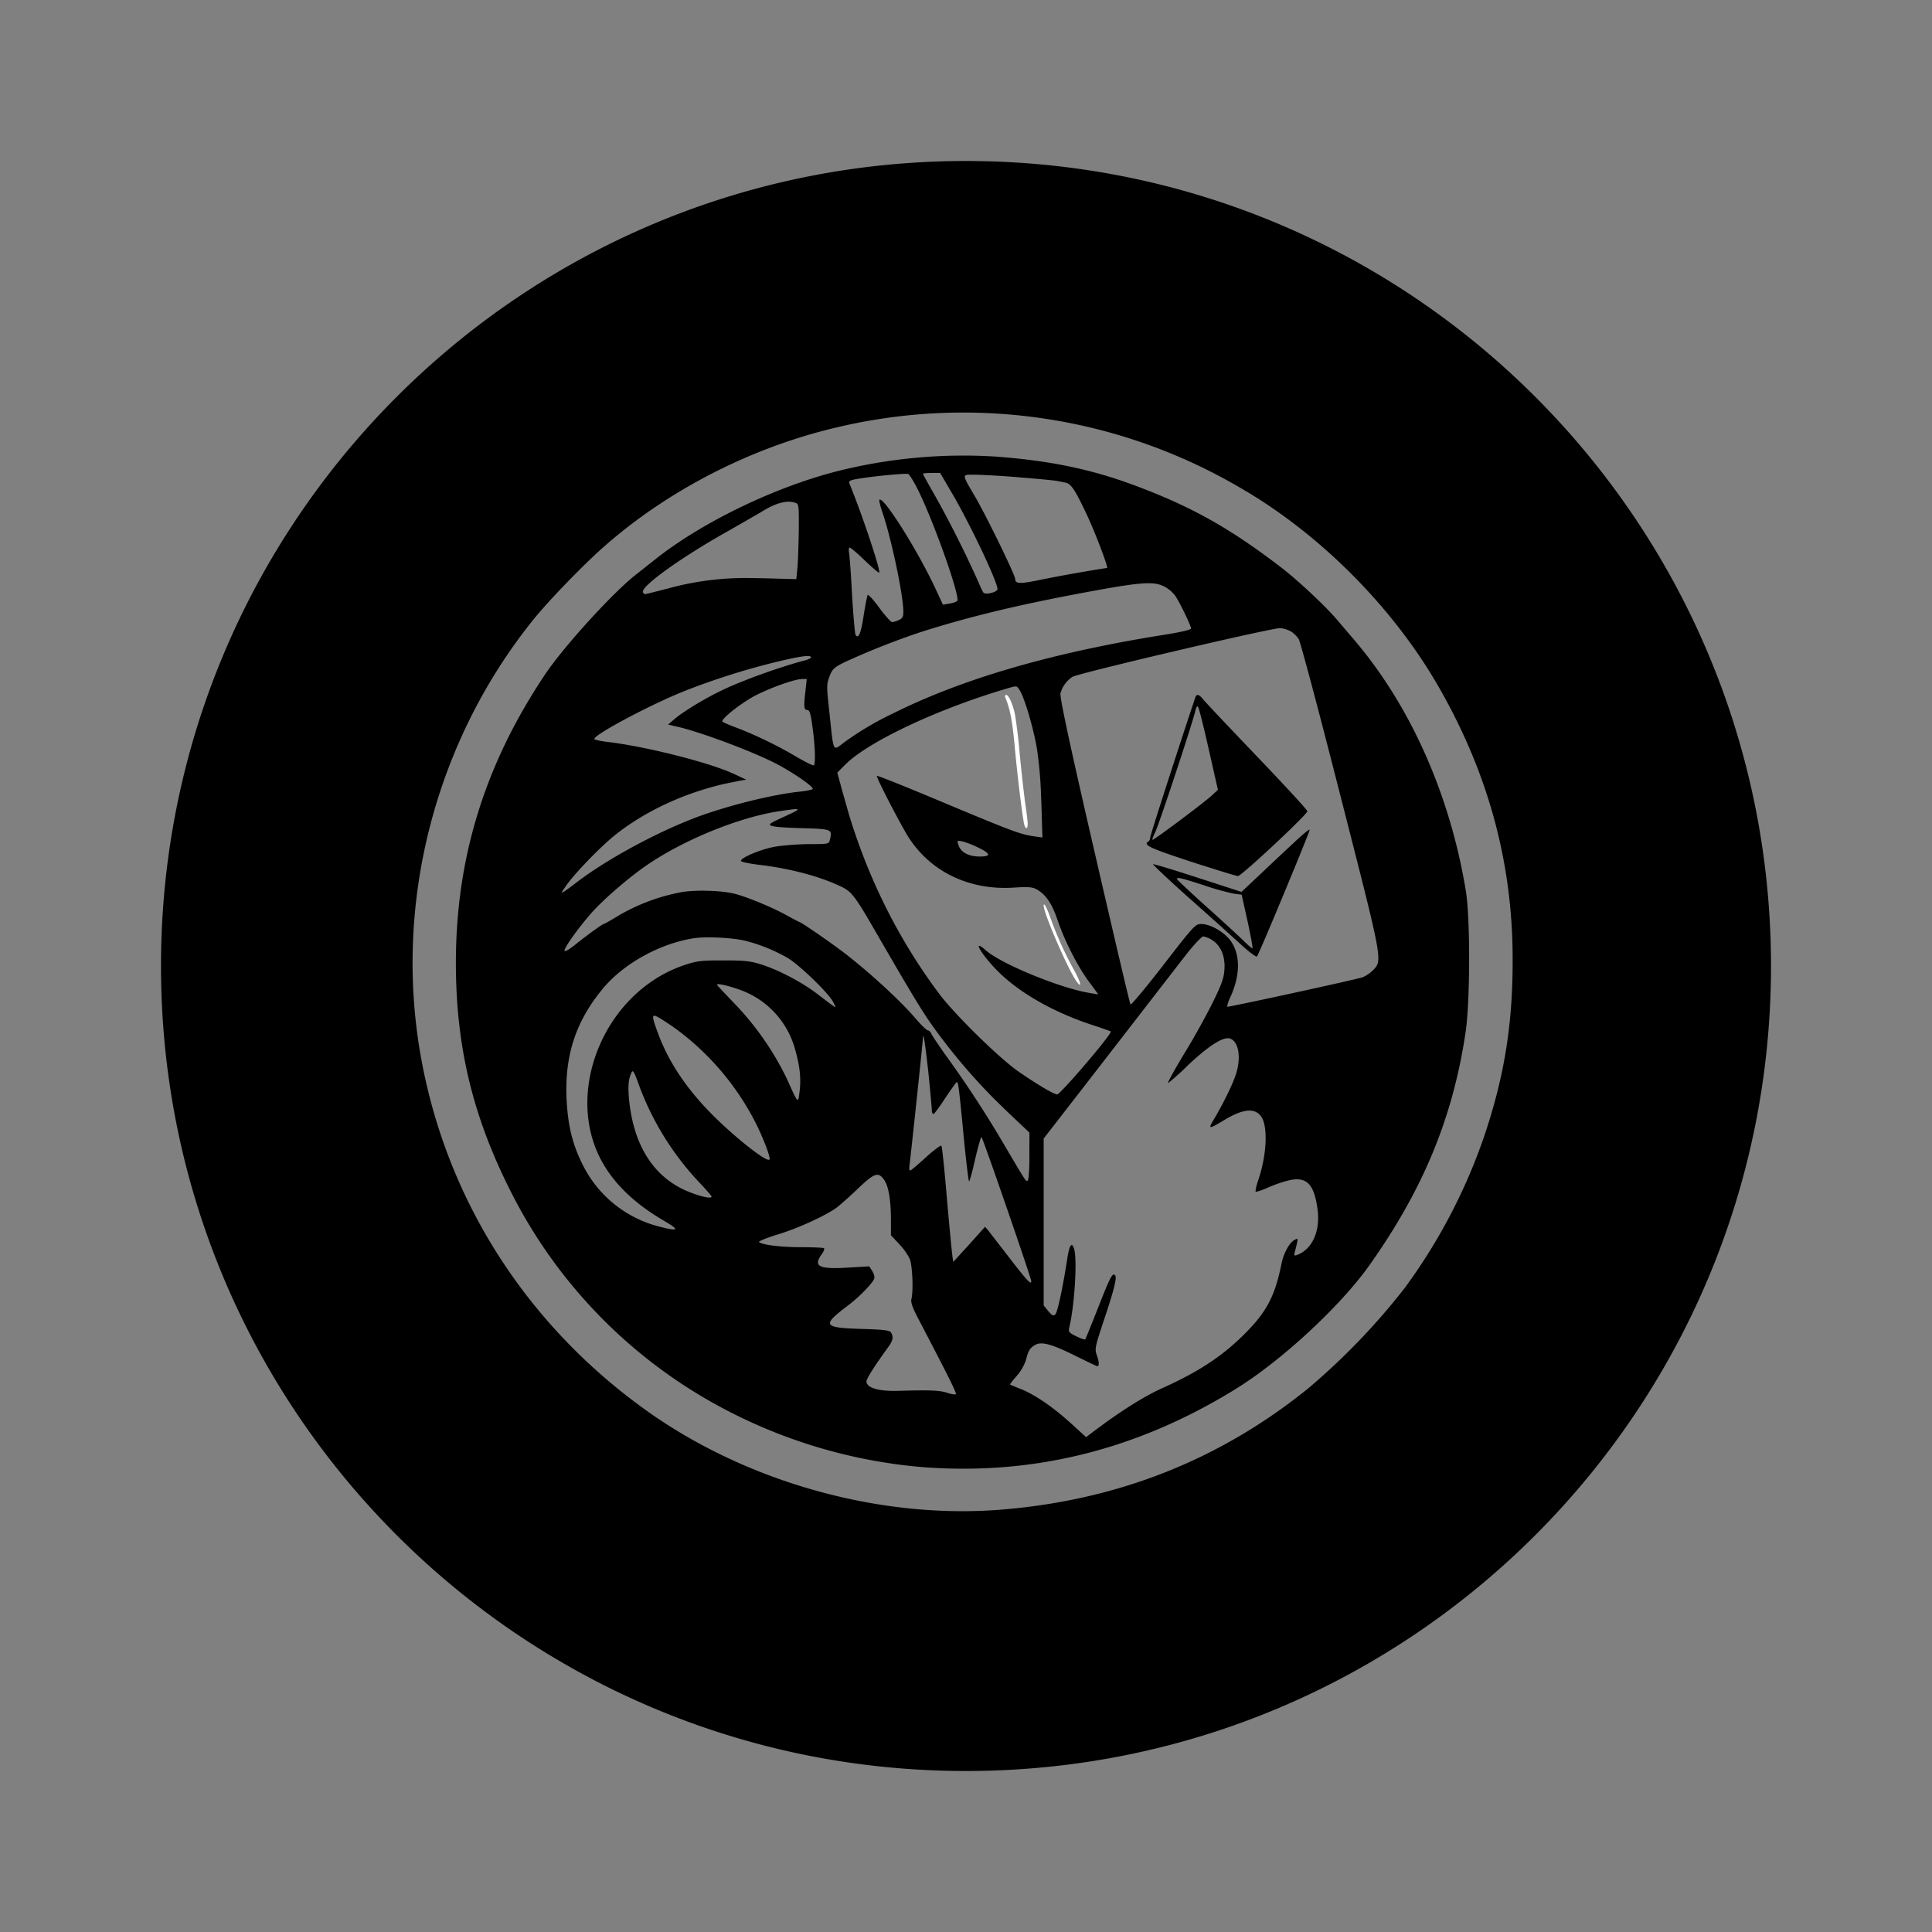 <svg xmlns="http://www.w3.org/2000/svg" width="100%" height="100%" viewBox="-3.2 -3.2 38.4 38.4"><rect x="-3.2" y="-3.2" width="38.4" height="38.4" fill="#808080" stroke="none"/><g fill="none"><path fill="#000" d="M16 0c8.837 0 16 7.163 16 16s-7.163 16-16 16S0 24.837 0 16 7.163 0 16 0zm5.56 6.56a10.879 10.879 0 00-8.192-1.25c-1.673.402-3.307 1.246-4.567 2.358-.42.37-1.105 1.08-1.405 1.454-1.944 2.417-2.77 5.612-2.237 8.647.494 2.82 2.06 5.308 4.43 7.024 2.011 1.461 4.715 2.22 7.16 2.008 2.298-.194 4.314-.999 6.054-2.407a13.373 13.373 0 001.909-1.984 11.234 11.234 0 001.599-3.06c.392-1.175.558-2.206.554-3.487 0-1.885-.47-3.642-1.43-5.34-.885-1.574-2.315-3.035-3.875-3.964zm-8.156-.385a10.295 10.295 0 013.187-.3c1.03.077 1.82.236 2.63.525 1.192.431 1.986.869 3.027 1.666.34.258.915.798 1.133 1.06l.304.356c1.133 1.313 1.93 3.092 2.248 5.015.092.54.088 2.206-.003 2.817-.254 1.708-.85 3.144-1.93 4.659-.58.808-1.737 1.877-2.641 2.435-1.959 1.21-4.034 1.726-6.25 1.55a10.294 10.294 0 01-3.83-1.109 9.932 9.932 0 01-4.3-4.313c-.78-1.525-1.118-2.926-1.118-4.599 0-2.082.575-3.946 1.775-5.735.37-.554 1.356-1.634 1.807-1.984.078-.06.244-.194.371-.293.91-.727 2.344-1.426 3.59-1.75zm7.313 9.237c-.032 0-.184.162-.34.36-.277.356-.636.822-1.889 2.44l-.16.207-.784 1.01v3.317l.091.113.041.046c.048.048.07.049.1.018.043-.042.145-.512.237-1.105.042-.279.092-.346.138-.187.063.226.003 1.15-.1 1.56-.017.078-.003.099.142.17.088.042.166.07.177.06.007-.007.12-.286.25-.615.247-.628.29-.713.342-.66.043.043-.014.276-.229.918-.162.487-.176.55-.138.657.05.13.057.233.018.233-.018 0-.201-.089-.416-.195-.487-.243-.692-.3-.82-.229-.109.064-.137.11-.186.304a.96.96 0 01-.18.31c-.081.092-.141.17-.134.177.007.003.105.045.215.088.242.097.544.295.845.55l.15.131.3.275.152-.116.193-.143c.445-.323.856-.575 1.159-.711.74-.332 1.217-.646 1.676-1.112.417-.424.576-.734.703-1.362.042-.212.158-.424.26-.477.064-.035.068-.032.05.06-.014.057-.032.138-.046.184-.017.067-.01.074.043.056.303-.11.47-.473.41-.91-.068-.505-.22-.657-.576-.572a2.59 2.59 0 00-.413.144c-.12.053-.23.089-.24.078-.01-.01.01-.113.05-.226.172-.501.197-1.08.056-1.27-.127-.173-.36-.149-.724.07l-.146.086c-.175.1-.166.067-.062-.104.18-.307.36-.67.427-.871.116-.336.064-.67-.113-.727-.13-.043-.42.14-.833.529a5.18 5.18 0 01-.399.36c0-.035.127-.265.392-.702.155-.258.381-.667.501-.91.177-.361.22-.481.23-.657.017-.258-.074-.473-.25-.58a.465.465 0 00-.17-.07zm-6.346 4.836c-.117-.163-.191-.135-.526.183a7.32 7.32 0 01-.413.37c-.24.17-.766.41-1.158.53-.23.07-.402.141-.388.155.063.057.43.103.836.103.237 0 .445.01.456.02.014.015-.007.068-.046.12-.16.224-.075.291.399.272l.116-.006.43-.025.06.092.027.053c.014.037.02.075.012.098-.031.092-.292.36-.515.53-.533.402-.508.445.247.47.452.013.576.028.6.07.053.085.043.159-.05.286-.303.42-.447.65-.437.699.021.123.25.187.636.176.638-.018.818-.01.97.039.04.014.08.024.112.029l.04.003.021-.004c.003-.05-.15-.355-.77-1.542-.095-.184-.13-.29-.116-.346.043-.17.021-.67-.032-.801a1.11 1.11 0 00-.145-.221l-.066-.076-.163-.173v-.317l-.003-.159c-.012-.303-.059-.526-.134-.628zm.78-2.856l-.005.012-.002.023c0 .068-.24 2.333-.265 2.513-.01.082-.007.131.014.124.021-.004.162-.127.318-.268.155-.141.29-.24.3-.223.014.018.063.491.11 1.052.044.507.089.976.105 1.108l.003.029.018.12.222-.244.076-.082.199-.222.04-.045.095-.106.063.074.02.025c.06.08.232.298.411.533.339.437.424.53.424.451.003-.056-.968-2.866-.989-2.866-.014 0-.07.198-.127.442-.053.243-.11.44-.12.44-.01 0-.056-.377-.102-.84-.095-1.002-.113-1.136-.141-1.136-.01 0-.113.145-.23.318-.113.176-.219.318-.236.318-.018 0-.032-.036-.032-.082 0-.042-.032-.388-.07-.765-.043-.378-.082-.692-.098-.703zm-3.505-1.885c-.244-.067-.77-.095-1.024-.063-.68.095-1.426.501-1.846 1.013-.53.642-.751 1.316-.716 2.167.025.526.11.893.303 1.288a2.34 2.34 0 001.55 1.27c.378.096.402.068.095-.112-.543-.314-.946-.685-1.196-1.101-.844-1.387-.029-3.438 1.584-3.985.255-.085.332-.095.777-.095h.144l.138.003c.207.007.312.026.477.078.346.11.804.35 1.108.582.427.325.392.307.321.166-.088-.176-.67-.738-.907-.879a3.361 3.361 0 00-.808-.332zm-2.128 2.909c-.135-.374-.142-.385-.195-.223-.035.1-.038.226-.024.417.08.914.459 1.539 1.1 1.839.266.12.544.19.544.134 0-.014-.102-.13-.225-.261a5.686 5.686 0 01-1.2-1.906zm2.943-5.418c.29-.134.268-.141-.176-.074-.773.116-1.843.547-2.573 1.034-.36.236-.907.706-1.154.985-.258.293-.555.706-.537.755.007.021.095-.028.205-.116.24-.195.55-.417.575-.417.01 0 .148-.078.304-.173a3.89 3.89 0 011.274-.466c.31-.042.797-.024 1.041.043.25.067.734.268 1.002.416.145.081.269.145.276.145.02 0 .406.261.698.473.509.363 1.257 1.037 1.589 1.426.116.137.233.25.257.25.025.004.057.032.067.064.015.035.145.23.29.434a21.66 21.66 0 011.133 1.73c.48.815.459.78.494.758.018-.012.031-.172.034-.38l.001-.573-.437-.413-.284-.278a11.93 11.93 0 01-1.047-1.215c-.321-.427-.455-.646-1.348-2.188-.332-.575-.42-.688-.586-.776-.424-.212-1.034-.378-1.663-.452-.204-.025-.37-.06-.37-.078 0-.067.399-.233.674-.282.155-.028.459-.05.674-.053.392 0 .399 0 .42-.085.053-.212.05-.215-.596-.233-.508-.016-.654-.038-.575-.096l.028-.017c.024-.017.165-.081.31-.148zm-2.548 4.038c-.166-.096-.17-.067-.039.29.212.578.565 1.104 1.07 1.616.397.4.927.83 1.098.901l.033.01.02-.004.003-.018c-.003-.074-.102-.343-.237-.628a5.307 5.307 0 00-1.606-1.938 5.8 5.8 0 00-.342-.23zm1.736-.505c-.222-.102-.6-.201-.6-.159 0 .007.16.177.353.378a5.792 5.792 0 011.042 1.5c.222.498.218.49.247.254.035-.265.007-.522-.092-.861a1.74 1.74 0 00-.95-1.112zm5.415-6.018c-.057-.085-.053-.085-.226-.035-1.316.385-2.644.996-3.17 1.455l-.088.084-.138.14.11.403.126.442c.4 1.31 1 2.496 1.794 3.557.31.41 1.182 1.267 1.567 1.536.35.243.71.458.773.458.063 0 1.105-1.217 1.066-1.253a9.603 9.603 0 00-.396-.137c-.709-.237-1.33-.58-1.76-.974-.354-.322-.657-.791-.325-.498.289.254 1.358.702 1.976.83.138.024.25.045.254.042 0 0-.074-.106-.17-.233-.225-.297-.49-.812-.635-1.236-.116-.345-.24-.522-.43-.624-.081-.04-.177-.046-.441-.028-.922.06-1.72-.346-2.15-1.095-.236-.413-.59-1.108-.572-1.126.011-.01.6.226 1.313.526 1.182.495 1.467.608 1.688.654l.077.015.039.006.173.024-.021-.685-.009-.22a7.824 7.824 0 00-.083-.884c-.074-.42-.247-.996-.342-1.144zm5.184-1.228c-.137-.014-3.977.886-4.13.967a.569.569 0 00-.24.328c-.017.074.177.985.672 3.13.384 1.663.705 3.04.72 3.054.014.014.31-.339.656-.787.6-.777.635-.812.748-.812.194 0 .494.18.61.37.17.272.16.654-.02 1.063a.738.738 0 00-.074.212c.014.014 2.53-.533 2.693-.586a.68.68 0 00.208-.141c.19-.201.198-.156-.65-3.47-.423-1.662-.797-3.067-.829-3.113a.564.564 0 00-.145-.144.552.552 0 00-.219-.071zm.583 4.006c.01.028-1.01 2.481-1.048 2.52-.015.014-.145-.081-.29-.212a83.72 83.72 0 00-1.034-.928c-.424-.378-.755-.692-.741-.695.017-.004.42.116.893.271l.864.28.403-.378c.219-.209.522-.491.67-.629.149-.14.276-.243.283-.23zm-2.114 1.101c-.456-.148-.54-.166-.52-.113.008.014.266.258.576.537.31.278.642.582.738.677.092.092.176.163.183.156.01-.007-.035-.251-.098-.54l-.117-.526-.159-.021a5.569 5.569 0 01-.603-.17zM12.92 9.867c0-.06-.236-.024-.83.124a14.34 14.34 0 00-1.658.533c-.71.279-1.906.921-1.814.97.028.015.144.04.26.053.685.079 1.832.361 2.38.58l.123.052.25.117-.14.024-.307.063c-.81.19-1.564.543-2.154 1.01-.307.247-.811.77-.977 1.01-.138.197-.138.197.254-.1.6-.45 1.581-.977 2.354-1.266.632-.233 1.518-.452 2.058-.505.13-.014.236-.039.236-.053 0-.056-.41-.335-.73-.501-.442-.229-1.367-.578-1.871-.712l-.152-.036-.123-.029.14-.12.088-.069a6.196 6.196 0 011.025-.576 12.37 12.37 0 011.404-.495c.1-.02.184-.056.184-.074zm7.641.787c.025-.067.078-.049.152.046.039.05.522.561 1.073 1.137.547.572.999 1.062.999 1.087 0 .063-1.31 1.288-1.38 1.288-.032 0-.452-.13-.935-.286-.826-.272-.957-.332-.844-.402.021-.01.035-.046.035-.078 0-.042.636-2.012.9-2.792zm-4.63 2.87c-.113-.021-.113-.021-.078.078.046.14.201.222.42.222.233 0 .222-.057-.035-.18a1.834 1.834 0 00-.307-.12zm4.68-2.679c-.014-.018-.036.014-.05.07-.035.188-.73 2.288-.8 2.425-.04.078-.064.145-.054.152.014.018 1.063-.766 1.2-.9l.1-.095-.184-.812c-.1-.445-.195-.822-.212-.84zm-7.776-.55h-.088l-.065.007c-.18.032-.538.16-.831.303-.262.127-.696.459-.696.533 0 .01.124.067.276.123.36.135.836.364 1.207.586.166.096.314.17.335.166.042-.017.028-.416-.032-.819-.028-.208-.053-.282-.092-.282-.061 0-.074-.051-.053-.263l.011-.1.028-.255zm7.109-1.836c-.22-.113-.477-.092-1.712.141-1.257.237-2.199.466-3.141.766a15.13 15.13 0 00-1.507.597c-.209.105-.24.134-.297.282-.06.159-.06.19 0 .734.085.801.06.752.297.572a6.04 6.04 0 01.96-.568c1.387-.696 3.208-1.222 5.428-1.571.303-.05.501-.095.501-.12 0-.056-.233-.54-.321-.66a.682.682 0 00-.208-.173zm-5.136-2.242l-.064.002a10.32 10.32 0 00-.846.09c-.202.032-.237.05-.216.1.24.578.622 1.718.593 1.771-.007.014-.134-.095-.282-.236-.148-.145-.286-.261-.304-.261-.017 0-.024.042-.014.095.01.056.04.437.06.847.025.413.057.77.07.794.057.092.11-.035.163-.399.032-.201.067-.377.078-.395.014-.014.12.102.233.258.113.155.23.282.25.282a.415.415 0 00.138-.042c.07-.032.088-.064.088-.163 0-.328-.243-1.482-.423-1.997-.039-.117-.064-.22-.053-.23.077-.073.723.949 1.083 1.7l.18.386.124-.021.05-.01a.301.301 0 00.109-.043c.074-.074-.533-1.765-.833-2.312-.064-.116-.127-.215-.148-.215l-.036-.001zm-2.192.58c-.158-.064-.398-.004-.68.176-.089.053-.385.222-.657.378-.91.508-1.723 1.087-1.701 1.214.007.028.031.05.056.042.025-.003.23-.056.452-.113a5.81 5.81 0 011.617-.205l.268.004.656.018.025-.25.005-.086c.009-.166.017-.436.02-.66V7.09c0-.244-.013-.276-.06-.293zm2.87-.597l-.226.001c-.067.002-.116.008-.116.017 0 .01.113.212.25.452a21.7 21.7 0 01.861 1.718c.036.089.078.173.092.191.042.05.279-.01.279-.07 0-.14-.5-1.197-.859-1.829l-.07-.12-.211-.36zm.6.035c-.174 0-.14.034.102.449.233.402.79 1.55.79 1.623 0 .103.093.103.552.007a30.718 30.718 0 011.274-.226c.024-.017-.216-.649-.378-1.005-.247-.53-.332-.664-.441-.689l-.177-.035c-.05-.01-.377-.042-.73-.07a17.193 17.193 0 00-.886-.054h-.057z"/><path fill="#FFF" d="M16.785 10.672c.088.215.134.445.18.928.046.516.13 1.229.18 1.525.021.152.081.184.081.046 0-.05-.025-.244-.053-.434a31.87 31.87 0 01-.106-.96 11.384 11.384 0 00-.092-.77c-.045-.215-.127-.395-.176-.395-.025 0-.028.025-.014.06zm.759 4.13c0 .155.494 1.291.656 1.507.11.151.081.014-.046-.216a7.12 7.12 0 01-.47-1.034c-.08-.226-.14-.335-.14-.257z"/></g></svg>